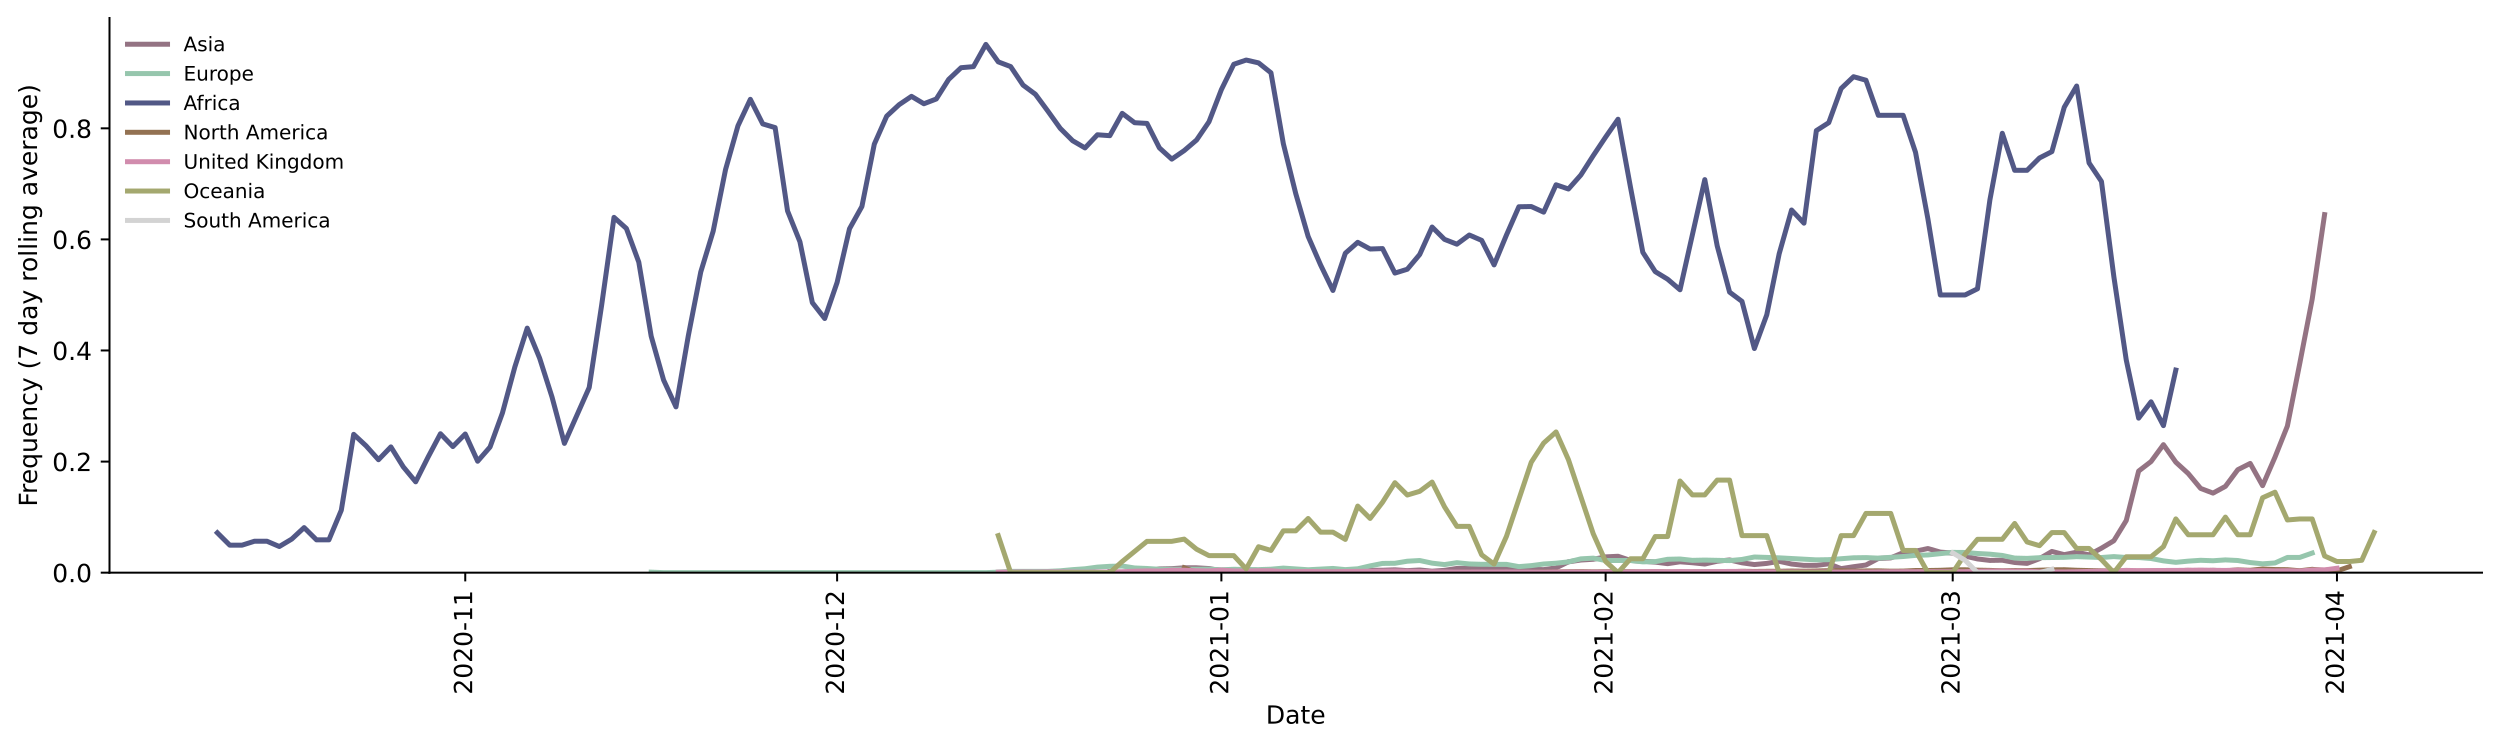 <?xml version="1.0" encoding="utf-8" standalone="no"?>
<!DOCTYPE svg PUBLIC "-//W3C//DTD SVG 1.1//EN"
  "http://www.w3.org/Graphics/SVG/1.1/DTD/svg11.dtd">
<!-- Created with matplotlib (https://matplotlib.org/) -->
<svg height="298.621pt" version="1.1" viewBox="0 0 999.581 298.621" width="999.581pt" xmlns="http://www.w3.org/2000/svg" xmlns:xlink="http://www.w3.org/1999/xlink">
 <defs>
  <style type="text/css">*{stroke-linecap:butt;stroke-linejoin:round;}</style>
 </defs>
 <g id="figure_1">
  <g id="patch_1">
   <path d="M 0 298.621 
L 999.581 298.621 
L 999.581 0 
L 0 0 
z
" style="fill:#ffffff;"/>
  </g>
  <g id="axes_1">
   <g id="patch_2">
    <path d="M 43.781 228.96 
L 992.381 228.96 
L 992.381 7.2 
L 43.781 7.2 
z
" style="fill:#ffffff;"/>
   </g>
   <g id="matplotlib.axis_1">
    <g id="xtick_1">
     <g id="line2d_1">
      <defs>
       <path d="M 0 0 
L 0 3.5 
" id="mf645e5f5ea" style="stroke:#000000;stroke-width:0.8;"/>
      </defs>
      <g>
       <use style="stroke:#000000;stroke-width:0.8;" x="186.022" xlink:href="#mf645e5f5ea" y="228.96"/>
      </g>
     </g>
     <g id="text_1">
      <!-- 2020-11 -->
      <g transform="translate(188.781 277.743)rotate(-90)scale(0.1 -0.1)">
       <defs>
        <path d="M 19.188 8.297 
L 53.609 8.297 
L 53.609 0 
L 7.328 0 
L 7.328 8.297 
Q 12.938 14.109 22.625 23.891 
Q 32.328 33.688 34.812 36.531 
Q 39.547 41.844 41.422 45.531 
Q 43.312 49.219 43.312 52.781 
Q 43.312 58.594 39.234 62.25 
Q 35.156 65.922 28.609 65.922 
Q 23.969 65.922 18.812 64.312 
Q 13.672 62.703 7.812 59.422 
L 7.812 69.391 
Q 13.766 71.781 18.938 73 
Q 24.125 74.219 28.422 74.219 
Q 39.75 74.219 46.484 68.547 
Q 53.219 62.891 53.219 53.422 
Q 53.219 48.922 51.531 44.891 
Q 49.859 40.875 45.406 35.406 
Q 44.188 33.984 37.641 27.219 
Q 31.109 20.453 19.188 8.297 
z
" id="DejaVuSans-50"/>
        <path d="M 31.781 66.406 
Q 24.172 66.406 20.328 58.906 
Q 16.5 51.422 16.5 36.375 
Q 16.5 21.391 20.328 13.891 
Q 24.172 6.391 31.781 6.391 
Q 39.453 6.391 43.281 13.891 
Q 47.125 21.391 47.125 36.375 
Q 47.125 51.422 43.281 58.906 
Q 39.453 66.406 31.781 66.406 
z
M 31.781 74.219 
Q 44.047 74.219 50.516 64.516 
Q 56.984 54.828 56.984 36.375 
Q 56.984 17.969 50.516 8.266 
Q 44.047 -1.422 31.781 -1.422 
Q 19.531 -1.422 13.062 8.266 
Q 6.594 17.969 6.594 36.375 
Q 6.594 54.828 13.062 64.516 
Q 19.531 74.219 31.781 74.219 
z
" id="DejaVuSans-48"/>
        <path d="M 4.891 31.391 
L 31.203 31.391 
L 31.203 23.391 
L 4.891 23.391 
z
" id="DejaVuSans-45"/>
        <path d="M 12.406 8.297 
L 28.516 8.297 
L 28.516 63.922 
L 10.984 60.406 
L 10.984 69.391 
L 28.422 72.906 
L 38.281 72.906 
L 38.281 8.297 
L 54.391 8.297 
L 54.391 0 
L 12.406 0 
z
" id="DejaVuSans-49"/>
       </defs>
       <use xlink:href="#DejaVuSans-50"/>
       <use x="63.623" xlink:href="#DejaVuSans-48"/>
       <use x="127.246" xlink:href="#DejaVuSans-50"/>
       <use x="190.869" xlink:href="#DejaVuSans-48"/>
       <use x="254.492" xlink:href="#DejaVuSans-45"/>
       <use x="290.576" xlink:href="#DejaVuSans-49"/>
       <use x="354.199" xlink:href="#DejaVuSans-49"/>
      </g>
     </g>
    </g>
    <g id="xtick_2">
     <g id="line2d_2">
      <g>
       <use style="stroke:#000000;stroke-width:0.8;" x="334.705" xlink:href="#mf645e5f5ea" y="228.96"/>
      </g>
     </g>
     <g id="text_2">
      <!-- 2020-12 -->
      <g transform="translate(337.464 277.743)rotate(-90)scale(0.1 -0.1)">
       <use xlink:href="#DejaVuSans-50"/>
       <use x="63.623" xlink:href="#DejaVuSans-48"/>
       <use x="127.246" xlink:href="#DejaVuSans-50"/>
       <use x="190.869" xlink:href="#DejaVuSans-48"/>
       <use x="254.492" xlink:href="#DejaVuSans-45"/>
       <use x="290.576" xlink:href="#DejaVuSans-49"/>
       <use x="354.199" xlink:href="#DejaVuSans-50"/>
      </g>
     </g>
    </g>
    <g id="xtick_3">
     <g id="line2d_3">
      <g>
       <use style="stroke:#000000;stroke-width:0.8;" x="488.345" xlink:href="#mf645e5f5ea" y="228.96"/>
      </g>
     </g>
     <g id="text_3">
      <!-- 2021-01 -->
      <g transform="translate(491.104 277.743)rotate(-90)scale(0.1 -0.1)">
       <use xlink:href="#DejaVuSans-50"/>
       <use x="63.623" xlink:href="#DejaVuSans-48"/>
       <use x="127.246" xlink:href="#DejaVuSans-50"/>
       <use x="190.869" xlink:href="#DejaVuSans-49"/>
       <use x="254.492" xlink:href="#DejaVuSans-45"/>
       <use x="290.576" xlink:href="#DejaVuSans-48"/>
       <use x="354.199" xlink:href="#DejaVuSans-49"/>
      </g>
     </g>
    </g>
    <g id="xtick_4">
     <g id="line2d_4">
      <g>
       <use style="stroke:#000000;stroke-width:0.8;" x="641.984" xlink:href="#mf645e5f5ea" y="228.96"/>
      </g>
     </g>
     <g id="text_4">
      <!-- 2021-02 -->
      <g transform="translate(644.743 277.743)rotate(-90)scale(0.1 -0.1)">
       <use xlink:href="#DejaVuSans-50"/>
       <use x="63.623" xlink:href="#DejaVuSans-48"/>
       <use x="127.246" xlink:href="#DejaVuSans-50"/>
       <use x="190.869" xlink:href="#DejaVuSans-49"/>
       <use x="254.492" xlink:href="#DejaVuSans-45"/>
       <use x="290.576" xlink:href="#DejaVuSans-48"/>
       <use x="354.199" xlink:href="#DejaVuSans-50"/>
      </g>
     </g>
    </g>
    <g id="xtick_5">
     <g id="line2d_5">
      <g>
       <use style="stroke:#000000;stroke-width:0.8;" x="780.755" xlink:href="#mf645e5f5ea" y="228.96"/>
      </g>
     </g>
     <g id="text_5">
      <!-- 2021-03 -->
      <g transform="translate(783.515 277.743)rotate(-90)scale(0.1 -0.1)">
       <defs>
        <path d="M 40.578 39.312 
Q 47.656 37.797 51.625 33 
Q 55.609 28.219 55.609 21.188 
Q 55.609 10.406 48.188 4.484 
Q 40.766 -1.422 27.094 -1.422 
Q 22.516 -1.422 17.656 -0.516 
Q 12.797 0.391 7.625 2.203 
L 7.625 11.719 
Q 11.719 9.328 16.594 8.109 
Q 21.484 6.891 26.812 6.891 
Q 36.078 6.891 40.938 10.547 
Q 45.797 14.203 45.797 21.188 
Q 45.797 27.641 41.281 31.266 
Q 36.766 34.906 28.719 34.906 
L 20.219 34.906 
L 20.219 43.016 
L 29.109 43.016 
Q 36.375 43.016 40.234 45.922 
Q 44.094 48.828 44.094 54.297 
Q 44.094 59.906 40.109 62.906 
Q 36.141 65.922 28.719 65.922 
Q 24.656 65.922 20.016 65.031 
Q 15.375 64.156 9.812 62.312 
L 9.812 71.094 
Q 15.438 72.656 20.344 73.438 
Q 25.25 74.219 29.594 74.219 
Q 40.828 74.219 47.359 69.109 
Q 53.906 64.016 53.906 55.328 
Q 53.906 49.266 50.438 45.094 
Q 46.969 40.922 40.578 39.312 
z
" id="DejaVuSans-51"/>
       </defs>
       <use xlink:href="#DejaVuSans-50"/>
       <use x="63.623" xlink:href="#DejaVuSans-48"/>
       <use x="127.246" xlink:href="#DejaVuSans-50"/>
       <use x="190.869" xlink:href="#DejaVuSans-49"/>
       <use x="254.492" xlink:href="#DejaVuSans-45"/>
       <use x="290.576" xlink:href="#DejaVuSans-48"/>
       <use x="354.199" xlink:href="#DejaVuSans-51"/>
      </g>
     </g>
    </g>
    <g id="xtick_6">
     <g id="line2d_6">
      <g>
       <use style="stroke:#000000;stroke-width:0.8;" x="934.395" xlink:href="#mf645e5f5ea" y="228.96"/>
      </g>
     </g>
     <g id="text_6">
      <!-- 2021-04 -->
      <g transform="translate(937.154 277.743)rotate(-90)scale(0.1 -0.1)">
       <defs>
        <path d="M 37.797 64.312 
L 12.891 25.391 
L 37.797 25.391 
z
M 35.203 72.906 
L 47.609 72.906 
L 47.609 25.391 
L 58.016 25.391 
L 58.016 17.188 
L 47.609 17.188 
L 47.609 0 
L 37.797 0 
L 37.797 17.188 
L 4.891 17.188 
L 4.891 26.703 
z
" id="DejaVuSans-52"/>
       </defs>
       <use xlink:href="#DejaVuSans-50"/>
       <use x="63.623" xlink:href="#DejaVuSans-48"/>
       <use x="127.246" xlink:href="#DejaVuSans-50"/>
       <use x="190.869" xlink:href="#DejaVuSans-49"/>
       <use x="254.492" xlink:href="#DejaVuSans-45"/>
       <use x="290.576" xlink:href="#DejaVuSans-48"/>
       <use x="354.199" xlink:href="#DejaVuSans-52"/>
      </g>
     </g>
    </g>
    <g id="text_7">
     <!-- Date -->
     <g transform="translate(506.13 289.341)scale(0.1 -0.1)">
      <defs>
       <path d="M 19.672 64.797 
L 19.672 8.109 
L 31.594 8.109 
Q 46.688 8.109 53.688 14.938 
Q 60.688 21.781 60.688 36.531 
Q 60.688 51.172 53.688 57.984 
Q 46.688 64.797 31.594 64.797 
z
M 9.812 72.906 
L 30.078 72.906 
Q 51.266 72.906 61.172 64.094 
Q 71.094 55.281 71.094 36.531 
Q 71.094 17.672 61.125 8.828 
Q 51.172 0 30.078 0 
L 9.812 0 
z
" id="DejaVuSans-68"/>
       <path d="M 34.281 27.484 
Q 23.391 27.484 19.188 25 
Q 14.984 22.516 14.984 16.5 
Q 14.984 11.719 18.141 8.906 
Q 21.297 6.109 26.703 6.109 
Q 34.188 6.109 38.703 11.406 
Q 43.219 16.703 43.219 25.484 
L 43.219 27.484 
z
M 52.203 31.203 
L 52.203 0 
L 43.219 0 
L 43.219 8.297 
Q 40.141 3.328 35.547 0.953 
Q 30.953 -1.422 24.312 -1.422 
Q 15.922 -1.422 10.953 3.297 
Q 6 8.016 6 15.922 
Q 6 25.141 12.172 29.828 
Q 18.359 34.516 30.609 34.516 
L 43.219 34.516 
L 43.219 35.406 
Q 43.219 41.609 39.141 45 
Q 35.062 48.391 27.688 48.391 
Q 23 48.391 18.547 47.266 
Q 14.109 46.141 10.016 43.891 
L 10.016 52.203 
Q 14.938 54.109 19.578 55.047 
Q 24.219 56 28.609 56 
Q 40.484 56 46.344 49.844 
Q 52.203 43.703 52.203 31.203 
z
" id="DejaVuSans-97"/>
       <path d="M 18.312 70.219 
L 18.312 54.688 
L 36.812 54.688 
L 36.812 47.703 
L 18.312 47.703 
L 18.312 18.016 
Q 18.312 11.328 20.141 9.422 
Q 21.969 7.516 27.594 7.516 
L 36.812 7.516 
L 36.812 0 
L 27.594 0 
Q 17.188 0 13.234 3.875 
Q 9.281 7.766 9.281 18.016 
L 9.281 47.703 
L 2.688 47.703 
L 2.688 54.688 
L 9.281 54.688 
L 9.281 70.219 
z
" id="DejaVuSans-116"/>
       <path d="M 56.203 29.594 
L 56.203 25.203 
L 14.891 25.203 
Q 15.484 15.922 20.484 11.062 
Q 25.484 6.203 34.422 6.203 
Q 39.594 6.203 44.453 7.469 
Q 49.312 8.734 54.109 11.281 
L 54.109 2.781 
Q 49.266 0.734 44.188 -0.344 
Q 39.109 -1.422 33.891 -1.422 
Q 20.797 -1.422 13.156 6.188 
Q 5.516 13.812 5.516 26.812 
Q 5.516 40.234 12.766 48.109 
Q 20.016 56 32.328 56 
Q 43.359 56 49.781 48.891 
Q 56.203 41.797 56.203 29.594 
z
M 47.219 32.234 
Q 47.125 39.594 43.094 43.984 
Q 39.062 48.391 32.422 48.391 
Q 24.906 48.391 20.391 44.141 
Q 15.875 39.891 15.188 32.172 
z
" id="DejaVuSans-101"/>
      </defs>
      <use xlink:href="#DejaVuSans-68"/>
      <use x="77.002" xlink:href="#DejaVuSans-97"/>
      <use x="138.281" xlink:href="#DejaVuSans-116"/>
      <use x="177.49" xlink:href="#DejaVuSans-101"/>
     </g>
    </g>
   </g>
   <g id="matplotlib.axis_2">
    <g id="ytick_1">
     <g id="line2d_7">
      <defs>
       <path d="M 0 0 
L -3.5 0 
" id="m98f3ce30c8" style="stroke:#000000;stroke-width:0.8;"/>
      </defs>
      <g>
       <use style="stroke:#000000;stroke-width:0.8;" x="43.781" xlink:href="#m98f3ce30c8" y="228.96"/>
      </g>
     </g>
     <g id="text_8">
      <!-- 0.0 -->
      <g transform="translate(20.878 232.759)scale(0.1 -0.1)">
       <defs>
        <path d="M 10.688 12.406 
L 21 12.406 
L 21 0 
L 10.688 0 
z
" id="DejaVuSans-46"/>
       </defs>
       <use xlink:href="#DejaVuSans-48"/>
       <use x="63.623" xlink:href="#DejaVuSans-46"/>
       <use x="95.41" xlink:href="#DejaVuSans-48"/>
      </g>
     </g>
    </g>
    <g id="ytick_2">
     <g id="line2d_8">
      <g>
       <use style="stroke:#000000;stroke-width:0.8;" x="43.781" xlink:href="#m98f3ce30c8" y="184.55"/>
      </g>
     </g>
     <g id="text_9">
      <!-- 0.2 -->
      <g transform="translate(20.878 188.349)scale(0.1 -0.1)">
       <use xlink:href="#DejaVuSans-48"/>
       <use x="63.623" xlink:href="#DejaVuSans-46"/>
       <use x="95.41" xlink:href="#DejaVuSans-50"/>
      </g>
     </g>
    </g>
    <g id="ytick_3">
     <g id="line2d_9">
      <g>
       <use style="stroke:#000000;stroke-width:0.8;" x="43.781" xlink:href="#m98f3ce30c8" y="140.14"/>
      </g>
     </g>
     <g id="text_10">
      <!-- 0.4 -->
      <g transform="translate(20.878 143.939)scale(0.1 -0.1)">
       <use xlink:href="#DejaVuSans-48"/>
       <use x="63.623" xlink:href="#DejaVuSans-46"/>
       <use x="95.41" xlink:href="#DejaVuSans-52"/>
      </g>
     </g>
    </g>
    <g id="ytick_4">
     <g id="line2d_10">
      <g>
       <use style="stroke:#000000;stroke-width:0.8;" x="43.781" xlink:href="#m98f3ce30c8" y="95.73"/>
      </g>
     </g>
     <g id="text_11">
      <!-- 0.6 -->
      <g transform="translate(20.878 99.529)scale(0.1 -0.1)">
       <defs>
        <path d="M 33.016 40.375 
Q 26.375 40.375 22.484 35.828 
Q 18.609 31.297 18.609 23.391 
Q 18.609 15.531 22.484 10.953 
Q 26.375 6.391 33.016 6.391 
Q 39.656 6.391 43.531 10.953 
Q 47.406 15.531 47.406 23.391 
Q 47.406 31.297 43.531 35.828 
Q 39.656 40.375 33.016 40.375 
z
M 52.594 71.297 
L 52.594 62.312 
Q 48.875 64.062 45.094 64.984 
Q 41.312 65.922 37.594 65.922 
Q 27.828 65.922 22.672 59.328 
Q 17.531 52.734 16.797 39.406 
Q 19.672 43.656 24.016 45.922 
Q 28.375 48.188 33.594 48.188 
Q 44.578 48.188 50.953 41.516 
Q 57.328 34.859 57.328 23.391 
Q 57.328 12.156 50.688 5.359 
Q 44.047 -1.422 33.016 -1.422 
Q 20.359 -1.422 13.672 8.266 
Q 6.984 17.969 6.984 36.375 
Q 6.984 53.656 15.188 63.938 
Q 23.391 74.219 37.203 74.219 
Q 40.922 74.219 44.703 73.484 
Q 48.484 72.75 52.594 71.297 
z
" id="DejaVuSans-54"/>
       </defs>
       <use xlink:href="#DejaVuSans-48"/>
       <use x="63.623" xlink:href="#DejaVuSans-46"/>
       <use x="95.41" xlink:href="#DejaVuSans-54"/>
      </g>
     </g>
    </g>
    <g id="ytick_5">
     <g id="line2d_11">
      <g>
       <use style="stroke:#000000;stroke-width:0.8;" x="43.781" xlink:href="#m98f3ce30c8" y="51.32"/>
      </g>
     </g>
     <g id="text_12">
      <!-- 0.8 -->
      <g transform="translate(20.878 55.119)scale(0.1 -0.1)">
       <defs>
        <path d="M 31.781 34.625 
Q 24.75 34.625 20.719 30.859 
Q 16.703 27.094 16.703 20.516 
Q 16.703 13.922 20.719 10.156 
Q 24.75 6.391 31.781 6.391 
Q 38.812 6.391 42.859 10.172 
Q 46.922 13.969 46.922 20.516 
Q 46.922 27.094 42.891 30.859 
Q 38.875 34.625 31.781 34.625 
z
M 21.922 38.812 
Q 15.578 40.375 12.031 44.719 
Q 8.5 49.078 8.5 55.328 
Q 8.5 64.062 14.719 69.141 
Q 20.953 74.219 31.781 74.219 
Q 42.672 74.219 48.875 69.141 
Q 55.078 64.062 55.078 55.328 
Q 55.078 49.078 51.531 44.719 
Q 48 40.375 41.703 38.812 
Q 48.828 37.156 52.797 32.312 
Q 56.781 27.484 56.781 20.516 
Q 56.781 9.906 50.312 4.234 
Q 43.844 -1.422 31.781 -1.422 
Q 19.734 -1.422 13.25 4.234 
Q 6.781 9.906 6.781 20.516 
Q 6.781 27.484 10.781 32.312 
Q 14.797 37.156 21.922 38.812 
z
M 18.312 54.391 
Q 18.312 48.734 21.844 45.562 
Q 25.391 42.391 31.781 42.391 
Q 38.141 42.391 41.719 45.562 
Q 45.312 48.734 45.312 54.391 
Q 45.312 60.062 41.719 63.234 
Q 38.141 66.406 31.781 66.406 
Q 25.391 66.406 21.844 63.234 
Q 18.312 60.062 18.312 54.391 
z
" id="DejaVuSans-56"/>
       </defs>
       <use xlink:href="#DejaVuSans-48"/>
       <use x="63.623" xlink:href="#DejaVuSans-46"/>
       <use x="95.41" xlink:href="#DejaVuSans-56"/>
      </g>
     </g>
    </g>
    <g id="text_13">
     <!-- Frequency (7 day rolling average) -->
     <g transform="translate(14.798 202.529)rotate(-90)scale(0.1 -0.1)">
      <defs>
       <path d="M 9.812 72.906 
L 51.703 72.906 
L 51.703 64.594 
L 19.672 64.594 
L 19.672 43.109 
L 48.578 43.109 
L 48.578 34.812 
L 19.672 34.812 
L 19.672 0 
L 9.812 0 
z
" id="DejaVuSans-70"/>
       <path d="M 41.109 46.297 
Q 39.594 47.172 37.812 47.578 
Q 36.031 48 33.891 48 
Q 26.266 48 22.188 43.047 
Q 18.109 38.094 18.109 28.812 
L 18.109 0 
L 9.078 0 
L 9.078 54.688 
L 18.109 54.688 
L 18.109 46.188 
Q 20.953 51.172 25.484 53.578 
Q 30.031 56 36.531 56 
Q 37.453 56 38.578 55.875 
Q 39.703 55.766 41.062 55.516 
z
" id="DejaVuSans-114"/>
       <path d="M 14.797 27.297 
Q 14.797 17.391 18.875 11.75 
Q 22.953 6.109 30.078 6.109 
Q 37.203 6.109 41.297 11.75 
Q 45.406 17.391 45.406 27.297 
Q 45.406 37.203 41.297 42.844 
Q 37.203 48.484 30.078 48.484 
Q 22.953 48.484 18.875 42.844 
Q 14.797 37.203 14.797 27.297 
z
M 45.406 8.203 
Q 42.578 3.328 38.25 0.953 
Q 33.938 -1.422 27.875 -1.422 
Q 17.969 -1.422 11.734 6.484 
Q 5.516 14.406 5.516 27.297 
Q 5.516 40.188 11.734 48.094 
Q 17.969 56 27.875 56 
Q 33.938 56 38.25 53.625 
Q 42.578 51.266 45.406 46.391 
L 45.406 54.688 
L 54.391 54.688 
L 54.391 -20.797 
L 45.406 -20.797 
z
" id="DejaVuSans-113"/>
       <path d="M 8.5 21.578 
L 8.5 54.688 
L 17.484 54.688 
L 17.484 21.922 
Q 17.484 14.156 20.5 10.266 
Q 23.531 6.391 29.594 6.391 
Q 36.859 6.391 41.078 11.031 
Q 45.312 15.672 45.312 23.688 
L 45.312 54.688 
L 54.297 54.688 
L 54.297 0 
L 45.312 0 
L 45.312 8.406 
Q 42.047 3.422 37.719 1 
Q 33.406 -1.422 27.688 -1.422 
Q 18.266 -1.422 13.375 4.438 
Q 8.5 10.297 8.5 21.578 
z
M 31.109 56 
z
" id="DejaVuSans-117"/>
       <path d="M 54.891 33.016 
L 54.891 0 
L 45.906 0 
L 45.906 32.719 
Q 45.906 40.484 42.875 44.328 
Q 39.844 48.188 33.797 48.188 
Q 26.516 48.188 22.312 43.547 
Q 18.109 38.922 18.109 30.906 
L 18.109 0 
L 9.078 0 
L 9.078 54.688 
L 18.109 54.688 
L 18.109 46.188 
Q 21.344 51.125 25.703 53.562 
Q 30.078 56 35.797 56 
Q 45.219 56 50.047 50.172 
Q 54.891 44.344 54.891 33.016 
z
" id="DejaVuSans-110"/>
       <path d="M 48.781 52.594 
L 48.781 44.188 
Q 44.969 46.297 41.141 47.344 
Q 37.312 48.391 33.406 48.391 
Q 24.656 48.391 19.812 42.844 
Q 14.984 37.312 14.984 27.297 
Q 14.984 17.281 19.812 11.734 
Q 24.656 6.203 33.406 6.203 
Q 37.312 6.203 41.141 7.25 
Q 44.969 8.297 48.781 10.406 
L 48.781 2.094 
Q 45.016 0.344 40.984 -0.531 
Q 36.969 -1.422 32.422 -1.422 
Q 20.062 -1.422 12.781 6.344 
Q 5.516 14.109 5.516 27.297 
Q 5.516 40.672 12.859 48.328 
Q 20.219 56 33.016 56 
Q 37.156 56 41.109 55.141 
Q 45.062 54.297 48.781 52.594 
z
" id="DejaVuSans-99"/>
       <path d="M 32.172 -5.078 
Q 28.375 -14.844 24.75 -17.812 
Q 21.141 -20.797 15.094 -20.797 
L 7.906 -20.797 
L 7.906 -13.281 
L 13.188 -13.281 
Q 16.891 -13.281 18.938 -11.516 
Q 21 -9.766 23.484 -3.219 
L 25.094 0.875 
L 2.984 54.688 
L 12.5 54.688 
L 29.594 11.922 
L 46.688 54.688 
L 56.203 54.688 
z
" id="DejaVuSans-121"/>
       <path id="DejaVuSans-32"/>
       <path d="M 31 75.875 
Q 24.469 64.656 21.281 53.656 
Q 18.109 42.672 18.109 31.391 
Q 18.109 20.125 21.312 9.062 
Q 24.516 -2 31 -13.188 
L 23.188 -13.188 
Q 15.875 -1.703 12.234 9.375 
Q 8.594 20.453 8.594 31.391 
Q 8.594 42.281 12.203 53.312 
Q 15.828 64.359 23.188 75.875 
z
" id="DejaVuSans-40"/>
       <path d="M 8.203 72.906 
L 55.078 72.906 
L 55.078 68.703 
L 28.609 0 
L 18.312 0 
L 43.219 64.594 
L 8.203 64.594 
z
" id="DejaVuSans-55"/>
       <path d="M 45.406 46.391 
L 45.406 75.984 
L 54.391 75.984 
L 54.391 0 
L 45.406 0 
L 45.406 8.203 
Q 42.578 3.328 38.25 0.953 
Q 33.938 -1.422 27.875 -1.422 
Q 17.969 -1.422 11.734 6.484 
Q 5.516 14.406 5.516 27.297 
Q 5.516 40.188 11.734 48.094 
Q 17.969 56 27.875 56 
Q 33.938 56 38.25 53.625 
Q 42.578 51.266 45.406 46.391 
z
M 14.797 27.297 
Q 14.797 17.391 18.875 11.75 
Q 22.953 6.109 30.078 6.109 
Q 37.203 6.109 41.297 11.75 
Q 45.406 17.391 45.406 27.297 
Q 45.406 37.203 41.297 42.844 
Q 37.203 48.484 30.078 48.484 
Q 22.953 48.484 18.875 42.844 
Q 14.797 37.203 14.797 27.297 
z
" id="DejaVuSans-100"/>
       <path d="M 30.609 48.391 
Q 23.391 48.391 19.188 42.75 
Q 14.984 37.109 14.984 27.297 
Q 14.984 17.484 19.156 11.844 
Q 23.344 6.203 30.609 6.203 
Q 37.797 6.203 41.984 11.859 
Q 46.188 17.531 46.188 27.297 
Q 46.188 37.016 41.984 42.703 
Q 37.797 48.391 30.609 48.391 
z
M 30.609 56 
Q 42.328 56 49.016 48.375 
Q 55.719 40.766 55.719 27.297 
Q 55.719 13.875 49.016 6.219 
Q 42.328 -1.422 30.609 -1.422 
Q 18.844 -1.422 12.172 6.219 
Q 5.516 13.875 5.516 27.297 
Q 5.516 40.766 12.172 48.375 
Q 18.844 56 30.609 56 
z
" id="DejaVuSans-111"/>
       <path d="M 9.422 75.984 
L 18.406 75.984 
L 18.406 0 
L 9.422 0 
z
" id="DejaVuSans-108"/>
       <path d="M 9.422 54.688 
L 18.406 54.688 
L 18.406 0 
L 9.422 0 
z
M 9.422 75.984 
L 18.406 75.984 
L 18.406 64.594 
L 9.422 64.594 
z
" id="DejaVuSans-105"/>
       <path d="M 45.406 27.984 
Q 45.406 37.75 41.375 43.109 
Q 37.359 48.484 30.078 48.484 
Q 22.859 48.484 18.828 43.109 
Q 14.797 37.75 14.797 27.984 
Q 14.797 18.266 18.828 12.891 
Q 22.859 7.516 30.078 7.516 
Q 37.359 7.516 41.375 12.891 
Q 45.406 18.266 45.406 27.984 
z
M 54.391 6.781 
Q 54.391 -7.172 48.188 -13.984 
Q 42 -20.797 29.203 -20.797 
Q 24.469 -20.797 20.266 -20.094 
Q 16.062 -19.391 12.109 -17.922 
L 12.109 -9.188 
Q 16.062 -11.328 19.922 -12.344 
Q 23.781 -13.375 27.781 -13.375 
Q 36.625 -13.375 41.016 -8.766 
Q 45.406 -4.156 45.406 5.172 
L 45.406 9.625 
Q 42.625 4.781 38.281 2.391 
Q 33.938 0 27.875 0 
Q 17.828 0 11.672 7.656 
Q 5.516 15.328 5.516 27.984 
Q 5.516 40.672 11.672 48.328 
Q 17.828 56 27.875 56 
Q 33.938 56 38.281 53.609 
Q 42.625 51.219 45.406 46.391 
L 45.406 54.688 
L 54.391 54.688 
z
" id="DejaVuSans-103"/>
       <path d="M 2.984 54.688 
L 12.5 54.688 
L 29.594 8.797 
L 46.688 54.688 
L 56.203 54.688 
L 35.688 0 
L 23.484 0 
z
" id="DejaVuSans-118"/>
       <path d="M 8.016 75.875 
L 15.828 75.875 
Q 23.141 64.359 26.781 53.312 
Q 30.422 42.281 30.422 31.391 
Q 30.422 20.453 26.781 9.375 
Q 23.141 -1.703 15.828 -13.188 
L 8.016 -13.188 
Q 14.5 -2 17.703 9.062 
Q 20.906 20.125 20.906 31.391 
Q 20.906 42.672 17.703 53.656 
Q 14.5 64.656 8.016 75.875 
z
" id="DejaVuSans-41"/>
      </defs>
      <use xlink:href="#DejaVuSans-70"/>
      <use x="50.27" xlink:href="#DejaVuSans-114"/>
      <use x="89.133" xlink:href="#DejaVuSans-101"/>
      <use x="150.656" xlink:href="#DejaVuSans-113"/>
      <use x="214.133" xlink:href="#DejaVuSans-117"/>
      <use x="277.512" xlink:href="#DejaVuSans-101"/>
      <use x="339.035" xlink:href="#DejaVuSans-110"/>
      <use x="402.414" xlink:href="#DejaVuSans-99"/>
      <use x="457.395" xlink:href="#DejaVuSans-121"/>
      <use x="516.574" xlink:href="#DejaVuSans-32"/>
      <use x="548.361" xlink:href="#DejaVuSans-40"/>
      <use x="587.375" xlink:href="#DejaVuSans-55"/>
      <use x="650.998" xlink:href="#DejaVuSans-32"/>
      <use x="682.785" xlink:href="#DejaVuSans-100"/>
      <use x="746.262" xlink:href="#DejaVuSans-97"/>
      <use x="807.541" xlink:href="#DejaVuSans-121"/>
      <use x="866.721" xlink:href="#DejaVuSans-32"/>
      <use x="898.508" xlink:href="#DejaVuSans-114"/>
      <use x="937.371" xlink:href="#DejaVuSans-111"/>
      <use x="998.553" xlink:href="#DejaVuSans-108"/>
      <use x="1026.336" xlink:href="#DejaVuSans-108"/>
      <use x="1054.119" xlink:href="#DejaVuSans-105"/>
      <use x="1081.902" xlink:href="#DejaVuSans-110"/>
      <use x="1145.281" xlink:href="#DejaVuSans-103"/>
      <use x="1208.758" xlink:href="#DejaVuSans-32"/>
      <use x="1240.545" xlink:href="#DejaVuSans-97"/>
      <use x="1301.824" xlink:href="#DejaVuSans-118"/>
      <use x="1361.004" xlink:href="#DejaVuSans-101"/>
      <use x="1422.527" xlink:href="#DejaVuSans-114"/>
      <use x="1463.641" xlink:href="#DejaVuSans-97"/>
      <use x="1524.92" xlink:href="#DejaVuSans-103"/>
      <use x="1588.396" xlink:href="#DejaVuSans-101"/>
      <use x="1649.92" xlink:href="#DejaVuSans-41"/>
     </g>
    </g>
   </g>
   <g id="line2d_12">
    <path clip-path="url(#pdd24c12245)" d="M 443.74 228.56 
L 448.696 228.96 
L 453.652 228.96 
L 458.608 228.368 
L 463.564 227.491 
L 468.52 227.369 
L 473.476 227.024 
L 478.432 227.024 
L 483.388 227.324 
L 488.345 228.201 
L 493.301 228.323 
L 498.257 228.538 
L 503.213 228.38 
L 508.169 228.561 
L 513.125 228.561 
L 518.081 228.444 
L 523.037 228.28 
L 527.993 228.438 
L 532.95 228.55 
L 537.906 228.22 
L 542.862 228.337 
L 547.818 228.004 
L 552.774 228.004 
L 557.73 227.825 
L 562.686 228.155 
L 567.642 227.905 
L 572.598 228.383 
L 577.555 228.04 
L 582.511 227.281 
L 587.467 227.281 
L 592.423 227.189 
L 597.379 227.336 
L 602.335 227.364 
L 607.291 228.187 
L 612.247 227.646 
L 617.204 227.757 
L 622.16 227.052 
L 627.116 224.635 
L 632.072 223.92 
L 637.028 223.613 
L 641.984 222.654 
L 646.94 222.416 
L 651.896 224.072 
L 656.852 224.389 
L 661.809 224.755 
L 666.765 225.375 
L 671.721 224.628 
L 676.677 225.006 
L 681.633 225.52 
L 686.589 224.405 
L 691.545 223.88 
L 696.501 225.029 
L 701.457 225.727 
L 706.414 225.269 
L 711.37 224.426 
L 716.326 225.52 
L 721.282 226.062 
L 726.238 226.062 
L 731.194 225.437 
L 736.15 227.354 
L 741.106 226.589 
L 746.062 225.916 
L 751.019 223.289 
L 755.975 223.076 
L 760.931 220.973 
L 765.887 220.378 
L 770.843 219.321 
L 775.799 220.747 
L 780.755 221.131 
L 785.711 222.335 
L 790.667 223.483 
L 795.624 224.075 
L 800.58 223.988 
L 805.536 224.9 
L 810.492 225.264 
L 815.448 223.384 
L 820.404 220.485 
L 825.36 221.773 
L 830.316 220.786 
L 835.272 221.843 
L 840.229 219.178 
L 845.185 216.203 
L 850.141 208.128 
L 855.097 188.352 
L 860.053 184.545 
L 865.009 177.79 
L 869.965 184.802 
L 874.921 189.324 
L 879.877 195.284 
L 884.834 197.159 
L 889.79 194.462 
L 894.746 187.8 
L 899.702 185.297 
L 904.658 194.179 
L 909.614 182.787 
L 914.57 170.352 
L 919.526 145.292 
L 924.483 119.627 
L 929.439 85.813 
" style="fill:none;stroke:#947383;stroke-linecap:square;stroke-width:2;"/>
   </g>
   <g id="line2d_13">
    <path clip-path="url(#pdd24c12245)" d="M 260.363 228.769 
L 265.319 228.96 
L 394.178 228.96 
L 399.135 228.762 
L 404.091 228.449 
L 418.959 228.449 
L 423.915 228.228 
L 428.871 227.762 
L 433.827 227.416 
L 438.783 226.751 
L 443.74 226.431 
L 448.696 226.313 
L 453.652 227.092 
L 458.608 227.298 
L 463.564 227.616 
L 483.388 227.579 
L 488.345 227.807 
L 493.301 227.625 
L 503.213 227.755 
L 508.169 227.584 
L 513.125 227.143 
L 523.037 227.807 
L 532.95 227.282 
L 537.906 227.752 
L 542.862 227.415 
L 547.818 226.258 
L 552.774 225.278 
L 557.73 225.213 
L 562.686 224.394 
L 567.642 224.111 
L 572.598 225.168 
L 577.555 225.735 
L 582.511 224.979 
L 587.467 225.483 
L 592.423 225.634 
L 602.335 225.652 
L 607.291 226.556 
L 612.247 226.155 
L 617.204 225.505 
L 622.16 225.185 
L 627.116 224.657 
L 632.072 223.447 
L 637.028 223.167 
L 641.984 224.101 
L 651.896 224.118 
L 656.852 224.64 
L 661.809 224.571 
L 666.765 223.623 
L 671.721 223.51 
L 676.677 224.049 
L 681.633 223.935 
L 691.545 224.15 
L 696.501 223.687 
L 701.457 222.709 
L 711.37 223.039 
L 726.238 223.852 
L 731.194 223.769 
L 741.106 223.024 
L 746.062 222.946 
L 751.019 223.162 
L 760.931 222.518 
L 765.887 222.069 
L 770.843 221.885 
L 780.755 220.858 
L 785.711 220.899 
L 790.667 221.299 
L 795.624 221.577 
L 800.58 222.084 
L 805.536 223.137 
L 810.492 223.259 
L 815.448 222.984 
L 825.36 222.84 
L 830.316 222.561 
L 840.229 222.914 
L 845.185 222.542 
L 850.141 222.903 
L 855.097 222.923 
L 860.053 223.308 
L 865.009 224.254 
L 869.965 224.843 
L 874.921 224.362 
L 879.877 224.024 
L 884.834 224.206 
L 889.79 223.867 
L 894.746 224.111 
L 899.702 224.925 
L 904.658 225.436 
L 909.614 225.089 
L 914.57 222.886 
L 919.526 222.87 
L 924.483 221.132 
L 924.483 221.132 
" style="fill:none;stroke:#96c6ad;stroke-linecap:square;stroke-width:2;"/>
   </g>
   <g id="line2d_14">
    <path clip-path="url(#pdd24c12245)" d="M 86.899 213.029 
L 91.856 217.963 
L 96.812 217.963 
L 101.768 216.396 
L 106.724 216.396 
L 111.68 218.511 
L 116.636 215.55 
L 121.592 210.956 
L 126.548 215.854 
L 131.504 215.854 
L 136.461 204.011 
L 141.417 173.664 
L 146.373 178.259 
L 151.329 183.81 
L 156.285 178.686 
L 161.241 186.666 
L 166.197 192.645 
L 171.153 182.776 
L 176.109 173.426 
L 181.066 178.551 
L 186.022 173.53 
L 190.978 184.411 
L 195.934 178.737 
L 200.89 165.116 
L 205.846 146.739 
L 210.802 131.196 
L 215.758 143.203 
L 220.714 158.746 
L 225.671 177.276 
L 235.583 154.943 
L 240.539 122.137 
L 245.495 86.915 
L 250.451 91.356 
L 255.407 104.814 
L 260.363 134.421 
L 265.319 151.93 
L 270.276 162.681 
L 275.232 134.132 
L 280.188 108.736 
L 285.144 92.452 
L 290.1 67.78 
L 295.056 50.308 
L 300.012 39.716 
L 304.968 49.54 
L 309.925 51.02 
L 314.881 84.327 
L 319.837 96.664 
L 324.793 121.001 
L 329.749 127.346 
L 334.705 112.912 
L 339.661 91.447 
L 344.617 82.565 
L 349.573 57.634 
L 354.53 46.438 
L 359.486 41.86 
L 364.442 38.522 
L 369.398 41.482 
L 374.354 39.583 
L 379.31 31.746 
L 384.266 27.072 
L 389.222 26.642 
L 394.178 17.76 
L 399.135 24.733 
L 404.091 26.623 
L 409.047 34.024 
L 414.003 37.705 
L 418.959 44.409 
L 423.915 51.314 
L 428.871 56.257 
L 433.827 59.145 
L 438.783 53.888 
L 443.74 54.25 
L 448.696 45.32 
L 453.652 49.062 
L 458.608 49.345 
L 463.564 59.13 
L 468.52 63.623 
L 473.476 60.212 
L 478.432 55.982 
L 483.388 48.698 
L 488.345 35.83 
L 493.301 25.704 
L 498.257 24.005 
L 503.213 25.14 
L 508.169 29.101 
L 513.125 57.479 
L 518.081 77.408 
L 523.037 94.533 
L 527.993 105.894 
L 532.95 116.138 
L 537.906 101.249 
L 542.862 96.888 
L 547.818 99.567 
L 552.774 99.391 
L 557.73 109.185 
L 562.686 107.653 
L 567.642 101.755 
L 572.598 90.777 
L 577.555 95.705 
L 582.511 97.634 
L 587.467 93.969 
L 592.423 96.112 
L 597.379 105.913 
L 602.335 93.951 
L 607.291 82.669 
L 612.247 82.575 
L 617.204 84.822 
L 622.16 73.881 
L 627.116 75.572 
L 632.072 69.974 
L 637.028 62.221 
L 641.984 54.803 
L 646.94 47.677 
L 651.896 74.727 
L 656.852 100.88 
L 661.809 108.603 
L 666.765 111.631 
L 671.721 115.861 
L 681.633 71.821 
L 686.589 98.301 
L 691.545 116.805 
L 696.501 120.506 
L 701.457 139.347 
L 706.414 125.865 
L 711.37 101.464 
L 716.326 83.969 
L 721.282 89.228 
L 726.238 52.22 
L 731.194 49.048 
L 736.15 35.383 
L 741.106 30.673 
L 746.062 32.076 
L 751.019 46.1 
L 760.931 46.1 
L 765.887 60.903 
L 770.843 87.549 
L 775.799 117.935 
L 785.711 117.935 
L 790.667 115.468 
L 795.624 79.94 
L 800.58 53.294 
L 805.536 68.097 
L 810.492 68.097 
L 815.448 63.163 
L 820.404 60.625 
L 825.36 42.861 
L 830.316 34.402 
L 835.272 65.147 
L 840.229 72.549 
L 845.185 110.615 
L 850.141 143.922 
L 855.097 167.185 
L 860.053 160.663 
L 865.009 170.179 
L 869.965 147.974 
L 869.965 147.974 
" style="fill:none;stroke:#525886;stroke-linecap:square;stroke-width:2;"/>
   </g>
   <g id="line2d_15">
    <path clip-path="url(#pdd24c12245)" d="M 473.476 227.029 
L 478.432 228.96 
L 483.388 228.96 
L 488.345 228.883 
L 493.301 228.883 
L 498.257 228.836 
L 503.213 228.836 
L 508.169 228.836 
L 513.125 228.864 
L 518.081 228.864 
L 523.037 228.884 
L 527.993 228.884 
L 532.95 228.822 
L 537.906 228.847 
L 542.862 228.796 
L 547.818 228.823 
L 552.774 228.764 
L 557.73 228.826 
L 562.686 228.85 
L 567.642 228.901 
L 572.598 228.901 
L 577.555 228.942 
L 582.511 228.901 
L 587.467 228.847 
L 592.423 228.847 
L 597.379 228.847 
L 602.335 228.865 
L 607.291 228.887 
L 612.247 228.843 
L 617.204 228.753 
L 622.16 228.73 
L 627.116 228.624 
L 632.072 228.571 
L 637.028 228.669 
L 641.984 228.624 
L 646.94 228.565 
L 651.896 228.625 
L 656.852 228.698 
L 661.809 228.586 
L 666.765 228.721 
L 671.721 228.755 
L 676.677 228.705 
L 681.633 228.663 
L 686.589 228.66 
L 691.545 228.561 
L 696.501 228.419 
L 701.457 228.477 
L 706.414 228.436 
L 711.37 228.411 
L 716.326 228.322 
L 721.282 228.38 
L 726.238 228.299 
L 731.194 228.185 
L 736.15 228.161 
L 741.106 228.349 
L 746.062 228.275 
L 751.019 228.237 
L 755.975 228.38 
L 760.931 228.348 
L 765.887 228.108 
L 770.843 228.111 
L 775.799 228.025 
L 780.755 227.823 
L 785.711 227.817 
L 790.667 227.97 
L 795.624 228.066 
L 800.58 228.24 
L 805.536 228.144 
L 810.492 228.149 
L 815.448 227.982 
L 820.404 227.84 
L 825.36 227.794 
L 830.316 228.008 
L 835.272 228.131 
L 840.229 228.259 
L 845.185 228.39 
L 850.141 228.443 
L 855.097 228.391 
L 860.053 228.292 
L 865.009 228.19 
L 869.965 228.198 
L 874.921 228.045 
L 879.877 228.234 
L 884.834 228.047 
L 889.79 228.216 
L 894.746 227.896 
L 899.702 228.017 
L 904.658 227.511 
L 909.614 227.723 
L 914.57 227.781 
L 919.526 228.211 
L 924.483 227.631 
L 929.439 228.137 
L 934.395 228.287 
L 939.351 226.579 
" style="fill:none;stroke:#937252;stroke-linecap:square;stroke-width:2;"/>
   </g>
   <g id="line2d_16">
    <path clip-path="url(#pdd24c12245)" d="M 399.135 228.781 
L 404.091 228.748 
L 409.047 228.699 
L 414.003 228.74 
L 418.959 228.671 
L 423.915 228.684 
L 428.871 228.736 
L 433.827 228.785 
L 438.783 228.703 
L 443.74 228.72 
L 448.696 228.595 
L 453.652 228.394 
L 458.608 228.258 
L 463.564 228.31 
L 468.52 227.979 
L 473.476 228.008 
L 478.432 228.209 
L 483.388 228.276 
L 488.345 227.934 
L 493.301 228.275 
L 498.257 228.331 
L 503.213 228.199 
L 508.169 228.199 
L 513.125 228.571 
L 518.081 228.579 
L 523.037 228.491 
L 527.993 228.561 
L 532.95 228.63 
L 537.906 228.508 
L 542.862 228.445 
L 547.818 228.425 
L 552.774 228.36 
L 557.73 228.274 
L 562.686 228.387 
L 567.642 228.463 
L 572.598 228.599 
L 577.555 228.686 
L 582.511 228.756 
L 587.467 228.735 
L 592.423 228.702 
L 597.379 228.723 
L 602.335 228.701 
L 607.291 228.734 
L 612.247 228.762 
L 617.204 228.773 
L 622.16 228.712 
L 627.116 228.693 
L 632.072 228.705 
L 637.028 228.722 
L 641.984 228.688 
L 646.94 228.774 
L 651.896 228.656 
L 656.852 228.607 
L 661.809 228.545 
L 666.765 228.624 
L 671.721 228.507 
L 676.677 228.59 
L 681.633 228.57 
L 686.589 228.541 
L 691.545 228.475 
L 696.501 228.511 
L 701.457 228.599 
L 706.414 228.629 
L 711.37 228.664 
L 716.326 228.696 
L 721.282 228.708 
L 726.238 228.712 
L 731.194 228.688 
L 736.15 228.771 
L 741.106 228.683 
L 746.062 228.734 
L 751.019 228.673 
L 755.975 228.623 
L 760.931 228.594 
L 765.887 228.603 
L 770.843 228.563 
L 775.799 228.621 
L 780.755 228.606 
L 785.711 228.573 
L 790.667 228.41 
L 795.624 228.311 
L 800.58 228.293 
L 805.536 228.361 
L 810.492 228.342 
L 815.448 228.6 
L 820.404 228.699 
L 825.36 228.699 
L 830.316 228.613 
L 835.272 228.474 
L 840.229 228.351 
L 845.185 228.255 
L 850.141 228.054 
L 855.097 228.168 
L 860.053 228.144 
L 865.009 228.095 
L 869.965 228.077 
L 874.921 228.025 
L 879.877 227.938 
L 884.834 228.024 
L 889.79 228.088 
L 894.746 227.941 
L 899.702 228.19 
L 904.658 228.154 
L 909.614 228.254 
L 914.57 228.196 
L 919.526 228.319 
L 924.483 227.895 
L 929.439 227.837 
L 934.395 227.201 
" style="fill:none;stroke:#d18cad;stroke-linecap:square;stroke-width:2;"/>
   </g>
   <g id="line2d_17">
    <path clip-path="url(#pdd24c12245)" d="M 399.135 214.157 
L 404.091 228.96 
L 409.047 228.96 
L 414.003 228.96 
L 418.959 228.96 
L 423.915 228.96 
L 428.871 228.96 
L 433.827 228.96 
L 438.783 228.96 
L 443.74 228.96 
L 448.696 224.519 
L 453.652 220.482 
L 458.608 216.444 
L 463.564 216.444 
L 468.52 216.444 
L 473.476 215.556 
L 478.432 219.594 
L 483.388 222.15 
L 488.345 222.15 
L 493.301 222.15 
L 498.257 227.48 
L 503.213 218.598 
L 508.169 220.078 
L 513.125 212.241 
L 518.081 212.241 
L 523.037 207.306 
L 527.993 212.772 
L 532.95 212.772 
L 537.906 215.675 
L 542.862 202.352 
L 547.818 207.286 
L 552.774 200.834 
L 557.73 192.997 
L 562.686 197.931 
L 567.642 196.451 
L 572.598 192.75 
L 577.555 202.619 
L 582.511 210.456 
L 587.467 210.456 
L 592.423 221.843 
L 597.379 225.544 
L 602.335 214.441 
L 607.291 199.638 
L 612.247 184.835 
L 617.204 177.148 
L 622.16 172.707 
L 627.116 183.81 
L 632.072 198.613 
L 637.028 213.416 
L 641.984 224.519 
L 646.94 228.96 
L 651.896 223.409 
L 656.852 223.409 
L 661.809 214.527 
L 666.765 214.527 
L 671.721 192.322 
L 676.677 197.873 
L 681.633 197.873 
L 686.589 191.952 
L 691.545 191.952 
L 696.501 214.157 
L 701.457 214.157 
L 706.414 214.157 
L 711.37 228.96 
L 716.326 228.96 
L 721.282 228.96 
L 726.238 228.96 
L 731.194 228.96 
L 736.15 214.157 
L 741.106 214.157 
L 746.062 205.275 
L 751.019 205.275 
L 755.975 205.275 
L 760.931 220.078 
L 765.887 220.078 
L 770.843 228.96 
L 775.799 228.96 
L 780.755 228.96 
L 785.711 221.558 
L 790.667 215.637 
L 795.624 215.637 
L 800.58 215.637 
L 805.536 209.293 
L 810.492 216.694 
L 815.448 218.175 
L 820.404 212.95 
L 825.36 212.95 
L 830.316 219.294 
L 835.272 219.294 
L 840.229 223.735 
L 845.185 228.96 
L 850.141 222.616 
L 855.097 222.616 
L 860.053 222.616 
L 865.009 218.578 
L 869.965 207.476 
L 874.921 213.82 
L 879.877 213.82 
L 884.834 213.82 
L 889.79 206.755 
L 894.746 213.82 
L 899.702 213.82 
L 904.658 199.017 
L 909.614 196.796 
L 914.57 207.899 
L 919.526 207.495 
L 924.483 207.495 
L 929.439 222.298 
L 934.395 224.519 
L 939.351 224.519 
L 944.307 224.026 
L 949.263 212.923 
" style="fill:none;stroke:#a4a86f;stroke-linecap:square;stroke-width:2;"/>
   </g>
   <g id="line2d_18">
    <path clip-path="url(#pdd24c12245)" d="M 780.755 221.065 
L 785.711 224.026 
L 790.667 228.96 
L 795.624 228.96 
L 800.58 228.96 
L 805.536 228.96 
L 810.492 228.96 
L 815.448 228.96 
L 820.404 227.614 
" style="fill:none;stroke:#d3d3d3;stroke-linecap:square;stroke-width:2;"/>
   </g>
   <g id="patch_3">
    <path d="M 43.781 228.96 
L 43.781 7.2 
" style="fill:none;stroke:#000000;stroke-linecap:square;stroke-linejoin:miter;stroke-width:0.8;"/>
   </g>
   <g id="patch_4">
    <path d="M 43.781 228.96 
L 992.381 228.96 
" style="fill:none;stroke:#000000;stroke-linecap:square;stroke-linejoin:miter;stroke-width:0.8;"/>
   </g>
   <g id="legend_1">
    <g id="line2d_19">
     <path d="M 50.981 17.679 
L 66.981 17.679 
" style="fill:none;stroke:#947383;stroke-linecap:square;stroke-width:2;"/>
    </g>
    <g id="line2d_20"/>
    <g id="text_14">
     <!-- Asia -->
     <g transform="translate(73.381 20.479)scale(0.08 -0.08)">
      <defs>
       <path d="M 34.188 63.188 
L 20.797 26.906 
L 47.609 26.906 
z
M 28.609 72.906 
L 39.797 72.906 
L 67.578 0 
L 57.328 0 
L 50.688 18.703 
L 17.828 18.703 
L 11.188 0 
L 0.781 0 
z
" id="DejaVuSans-65"/>
       <path d="M 44.281 53.078 
L 44.281 44.578 
Q 40.484 46.531 36.375 47.5 
Q 32.281 48.484 27.875 48.484 
Q 21.188 48.484 17.844 46.438 
Q 14.5 44.391 14.5 40.281 
Q 14.5 37.156 16.891 35.375 
Q 19.281 33.594 26.516 31.984 
L 29.594 31.297 
Q 39.156 29.25 43.188 25.516 
Q 47.219 21.781 47.219 15.094 
Q 47.219 7.469 41.188 3.016 
Q 35.156 -1.422 24.609 -1.422 
Q 20.219 -1.422 15.453 -0.562 
Q 10.688 0.297 5.422 2 
L 5.422 11.281 
Q 10.406 8.688 15.234 7.391 
Q 20.062 6.109 24.812 6.109 
Q 31.156 6.109 34.562 8.281 
Q 37.984 10.453 37.984 14.406 
Q 37.984 18.062 35.516 20.016 
Q 33.062 21.969 24.703 23.781 
L 21.578 24.516 
Q 13.234 26.266 9.516 29.906 
Q 5.812 33.547 5.812 39.891 
Q 5.812 47.609 11.281 51.797 
Q 16.75 56 26.812 56 
Q 31.781 56 36.172 55.266 
Q 40.578 54.547 44.281 53.078 
z
" id="DejaVuSans-115"/>
      </defs>
      <use xlink:href="#DejaVuSans-65"/>
      <use x="68.408" xlink:href="#DejaVuSans-115"/>
      <use x="120.508" xlink:href="#DejaVuSans-105"/>
      <use x="148.291" xlink:href="#DejaVuSans-97"/>
     </g>
    </g>
    <g id="line2d_21">
     <path d="M 50.981 29.421 
L 66.981 29.421 
" style="fill:none;stroke:#96c6ad;stroke-linecap:square;stroke-width:2;"/>
    </g>
    <g id="line2d_22"/>
    <g id="text_15">
     <!-- Europe -->
     <g transform="translate(73.381 32.221)scale(0.08 -0.08)">
      <defs>
       <path d="M 9.812 72.906 
L 55.906 72.906 
L 55.906 64.594 
L 19.672 64.594 
L 19.672 43.016 
L 54.391 43.016 
L 54.391 34.719 
L 19.672 34.719 
L 19.672 8.297 
L 56.781 8.297 
L 56.781 0 
L 9.812 0 
z
" id="DejaVuSans-69"/>
       <path d="M 18.109 8.203 
L 18.109 -20.797 
L 9.078 -20.797 
L 9.078 54.688 
L 18.109 54.688 
L 18.109 46.391 
Q 20.953 51.266 25.266 53.625 
Q 29.594 56 35.594 56 
Q 45.562 56 51.781 48.094 
Q 58.016 40.188 58.016 27.297 
Q 58.016 14.406 51.781 6.484 
Q 45.562 -1.422 35.594 -1.422 
Q 29.594 -1.422 25.266 0.953 
Q 20.953 3.328 18.109 8.203 
z
M 48.688 27.297 
Q 48.688 37.203 44.609 42.844 
Q 40.531 48.484 33.406 48.484 
Q 26.266 48.484 22.188 42.844 
Q 18.109 37.203 18.109 27.297 
Q 18.109 17.391 22.188 11.75 
Q 26.266 6.109 33.406 6.109 
Q 40.531 6.109 44.609 11.75 
Q 48.688 17.391 48.688 27.297 
z
" id="DejaVuSans-112"/>
      </defs>
      <use xlink:href="#DejaVuSans-69"/>
      <use x="63.184" xlink:href="#DejaVuSans-117"/>
      <use x="126.562" xlink:href="#DejaVuSans-114"/>
      <use x="165.426" xlink:href="#DejaVuSans-111"/>
      <use x="226.607" xlink:href="#DejaVuSans-112"/>
      <use x="290.084" xlink:href="#DejaVuSans-101"/>
     </g>
    </g>
    <g id="line2d_23">
     <path d="M 50.981 41.164 
L 66.981 41.164 
" style="fill:none;stroke:#525886;stroke-linecap:square;stroke-width:2;"/>
    </g>
    <g id="line2d_24"/>
    <g id="text_16">
     <!-- Africa -->
     <g transform="translate(73.381 43.964)scale(0.08 -0.08)">
      <defs>
       <path d="M 37.109 75.984 
L 37.109 68.5 
L 28.516 68.5 
Q 23.688 68.5 21.797 66.547 
Q 19.922 64.594 19.922 59.516 
L 19.922 54.688 
L 34.719 54.688 
L 34.719 47.703 
L 19.922 47.703 
L 19.922 0 
L 10.891 0 
L 10.891 47.703 
L 2.297 47.703 
L 2.297 54.688 
L 10.891 54.688 
L 10.891 58.5 
Q 10.891 67.625 15.141 71.797 
Q 19.391 75.984 28.609 75.984 
z
" id="DejaVuSans-102"/>
      </defs>
      <use xlink:href="#DejaVuSans-65"/>
      <use x="64.783" xlink:href="#DejaVuSans-102"/>
      <use x="99.988" xlink:href="#DejaVuSans-114"/>
      <use x="141.102" xlink:href="#DejaVuSans-105"/>
      <use x="168.885" xlink:href="#DejaVuSans-99"/>
      <use x="223.865" xlink:href="#DejaVuSans-97"/>
     </g>
    </g>
    <g id="line2d_25">
     <path d="M 50.981 52.906 
L 66.981 52.906 
" style="fill:none;stroke:#937252;stroke-linecap:square;stroke-width:2;"/>
    </g>
    <g id="line2d_26"/>
    <g id="text_17">
     <!-- North America -->
     <g transform="translate(73.381 55.706)scale(0.08 -0.08)">
      <defs>
       <path d="M 9.812 72.906 
L 23.094 72.906 
L 55.422 11.922 
L 55.422 72.906 
L 64.984 72.906 
L 64.984 0 
L 51.703 0 
L 19.391 60.984 
L 19.391 0 
L 9.812 0 
z
" id="DejaVuSans-78"/>
       <path d="M 54.891 33.016 
L 54.891 0 
L 45.906 0 
L 45.906 32.719 
Q 45.906 40.484 42.875 44.328 
Q 39.844 48.188 33.797 48.188 
Q 26.516 48.188 22.312 43.547 
Q 18.109 38.922 18.109 30.906 
L 18.109 0 
L 9.078 0 
L 9.078 75.984 
L 18.109 75.984 
L 18.109 46.188 
Q 21.344 51.125 25.703 53.562 
Q 30.078 56 35.797 56 
Q 45.219 56 50.047 50.172 
Q 54.891 44.344 54.891 33.016 
z
" id="DejaVuSans-104"/>
       <path d="M 52 44.188 
Q 55.375 50.25 60.062 53.125 
Q 64.75 56 71.094 56 
Q 79.641 56 84.281 50.016 
Q 88.922 44.047 88.922 33.016 
L 88.922 0 
L 79.891 0 
L 79.891 32.719 
Q 79.891 40.578 77.094 44.375 
Q 74.312 48.188 68.609 48.188 
Q 61.625 48.188 57.562 43.547 
Q 53.516 38.922 53.516 30.906 
L 53.516 0 
L 44.484 0 
L 44.484 32.719 
Q 44.484 40.625 41.703 44.406 
Q 38.922 48.188 33.109 48.188 
Q 26.219 48.188 22.156 43.531 
Q 18.109 38.875 18.109 30.906 
L 18.109 0 
L 9.078 0 
L 9.078 54.688 
L 18.109 54.688 
L 18.109 46.188 
Q 21.188 51.219 25.484 53.609 
Q 29.781 56 35.688 56 
Q 41.656 56 45.828 52.969 
Q 50 49.953 52 44.188 
z
" id="DejaVuSans-109"/>
      </defs>
      <use xlink:href="#DejaVuSans-78"/>
      <use x="74.805" xlink:href="#DejaVuSans-111"/>
      <use x="135.986" xlink:href="#DejaVuSans-114"/>
      <use x="177.1" xlink:href="#DejaVuSans-116"/>
      <use x="216.309" xlink:href="#DejaVuSans-104"/>
      <use x="279.688" xlink:href="#DejaVuSans-32"/>
      <use x="311.475" xlink:href="#DejaVuSans-65"/>
      <use x="379.883" xlink:href="#DejaVuSans-109"/>
      <use x="477.295" xlink:href="#DejaVuSans-101"/>
      <use x="538.818" xlink:href="#DejaVuSans-114"/>
      <use x="579.932" xlink:href="#DejaVuSans-105"/>
      <use x="607.715" xlink:href="#DejaVuSans-99"/>
      <use x="662.695" xlink:href="#DejaVuSans-97"/>
     </g>
    </g>
    <g id="line2d_27">
     <path d="M 50.981 64.649 
L 66.981 64.649 
" style="fill:none;stroke:#d18cad;stroke-linecap:square;stroke-width:2;"/>
    </g>
    <g id="line2d_28"/>
    <g id="text_18">
     <!-- United Kingdom -->
     <g transform="translate(73.381 67.449)scale(0.08 -0.08)">
      <defs>
       <path d="M 8.688 72.906 
L 18.609 72.906 
L 18.609 28.609 
Q 18.609 16.891 22.844 11.734 
Q 27.094 6.594 36.625 6.594 
Q 46.094 6.594 50.344 11.734 
Q 54.594 16.891 54.594 28.609 
L 54.594 72.906 
L 64.5 72.906 
L 64.5 27.391 
Q 64.5 13.141 57.438 5.859 
Q 50.391 -1.422 36.625 -1.422 
Q 22.797 -1.422 15.734 5.859 
Q 8.688 13.141 8.688 27.391 
z
" id="DejaVuSans-85"/>
       <path d="M 9.812 72.906 
L 19.672 72.906 
L 19.672 42.094 
L 52.391 72.906 
L 65.094 72.906 
L 28.906 38.922 
L 67.672 0 
L 54.688 0 
L 19.672 35.109 
L 19.672 0 
L 9.812 0 
z
" id="DejaVuSans-75"/>
      </defs>
      <use xlink:href="#DejaVuSans-85"/>
      <use x="73.193" xlink:href="#DejaVuSans-110"/>
      <use x="136.572" xlink:href="#DejaVuSans-105"/>
      <use x="164.355" xlink:href="#DejaVuSans-116"/>
      <use x="203.564" xlink:href="#DejaVuSans-101"/>
      <use x="265.088" xlink:href="#DejaVuSans-100"/>
      <use x="328.564" xlink:href="#DejaVuSans-32"/>
      <use x="360.352" xlink:href="#DejaVuSans-75"/>
      <use x="425.928" xlink:href="#DejaVuSans-105"/>
      <use x="453.711" xlink:href="#DejaVuSans-110"/>
      <use x="517.09" xlink:href="#DejaVuSans-103"/>
      <use x="580.566" xlink:href="#DejaVuSans-100"/>
      <use x="644.043" xlink:href="#DejaVuSans-111"/>
      <use x="705.225" xlink:href="#DejaVuSans-109"/>
     </g>
    </g>
    <g id="line2d_29">
     <path d="M 50.981 76.391 
L 66.981 76.391 
" style="fill:none;stroke:#a4a86f;stroke-linecap:square;stroke-width:2;"/>
    </g>
    <g id="line2d_30"/>
    <g id="text_19">
     <!-- Oceania -->
     <g transform="translate(73.381 79.191)scale(0.08 -0.08)">
      <defs>
       <path d="M 39.406 66.219 
Q 28.656 66.219 22.328 58.203 
Q 16.016 50.203 16.016 36.375 
Q 16.016 22.609 22.328 14.594 
Q 28.656 6.594 39.406 6.594 
Q 50.141 6.594 56.422 14.594 
Q 62.703 22.609 62.703 36.375 
Q 62.703 50.203 56.422 58.203 
Q 50.141 66.219 39.406 66.219 
z
M 39.406 74.219 
Q 54.734 74.219 63.906 63.938 
Q 73.094 53.656 73.094 36.375 
Q 73.094 19.141 63.906 8.859 
Q 54.734 -1.422 39.406 -1.422 
Q 24.031 -1.422 14.812 8.828 
Q 5.609 19.094 5.609 36.375 
Q 5.609 53.656 14.812 63.938 
Q 24.031 74.219 39.406 74.219 
z
" id="DejaVuSans-79"/>
      </defs>
      <use xlink:href="#DejaVuSans-79"/>
      <use x="78.711" xlink:href="#DejaVuSans-99"/>
      <use x="133.691" xlink:href="#DejaVuSans-101"/>
      <use x="195.215" xlink:href="#DejaVuSans-97"/>
      <use x="256.494" xlink:href="#DejaVuSans-110"/>
      <use x="319.873" xlink:href="#DejaVuSans-105"/>
      <use x="347.656" xlink:href="#DejaVuSans-97"/>
     </g>
    </g>
    <g id="line2d_31">
     <path d="M 50.981 88.134 
L 66.981 88.134 
" style="fill:none;stroke:#d3d3d3;stroke-linecap:square;stroke-width:2;"/>
    </g>
    <g id="line2d_32"/>
    <g id="text_20">
     <!-- South America -->
     <g transform="translate(73.381 90.934)scale(0.08 -0.08)">
      <defs>
       <path d="M 53.516 70.516 
L 53.516 60.891 
Q 47.906 63.578 42.922 64.891 
Q 37.938 66.219 33.297 66.219 
Q 25.25 66.219 20.875 63.094 
Q 16.5 59.969 16.5 54.203 
Q 16.5 49.359 19.406 46.891 
Q 22.312 44.438 30.422 42.922 
L 36.375 41.703 
Q 47.406 39.594 52.656 34.297 
Q 57.906 29 57.906 20.125 
Q 57.906 9.516 50.797 4.047 
Q 43.703 -1.422 29.984 -1.422 
Q 24.812 -1.422 18.969 -0.25 
Q 13.141 0.922 6.891 3.219 
L 6.891 13.375 
Q 12.891 10.016 18.656 8.297 
Q 24.422 6.594 29.984 6.594 
Q 38.422 6.594 43.016 9.906 
Q 47.609 13.234 47.609 19.391 
Q 47.609 24.75 44.312 27.781 
Q 41.016 30.812 33.5 32.328 
L 27.484 33.5 
Q 16.453 35.688 11.516 40.375 
Q 6.594 45.062 6.594 53.422 
Q 6.594 63.094 13.406 68.656 
Q 20.219 74.219 32.172 74.219 
Q 37.312 74.219 42.625 73.281 
Q 47.953 72.359 53.516 70.516 
z
" id="DejaVuSans-83"/>
      </defs>
      <use xlink:href="#DejaVuSans-83"/>
      <use x="63.477" xlink:href="#DejaVuSans-111"/>
      <use x="124.658" xlink:href="#DejaVuSans-117"/>
      <use x="188.037" xlink:href="#DejaVuSans-116"/>
      <use x="227.246" xlink:href="#DejaVuSans-104"/>
      <use x="290.625" xlink:href="#DejaVuSans-32"/>
      <use x="322.412" xlink:href="#DejaVuSans-65"/>
      <use x="390.82" xlink:href="#DejaVuSans-109"/>
      <use x="488.232" xlink:href="#DejaVuSans-101"/>
      <use x="549.756" xlink:href="#DejaVuSans-114"/>
      <use x="590.869" xlink:href="#DejaVuSans-105"/>
      <use x="618.652" xlink:href="#DejaVuSans-99"/>
      <use x="673.633" xlink:href="#DejaVuSans-97"/>
     </g>
    </g>
   </g>
  </g>
 </g>
 <defs>
  <clipPath id="pdd24c12245">
   <rect height="221.76" width="948.6" x="43.781" y="7.2"/>
  </clipPath>
 </defs>
</svg>
